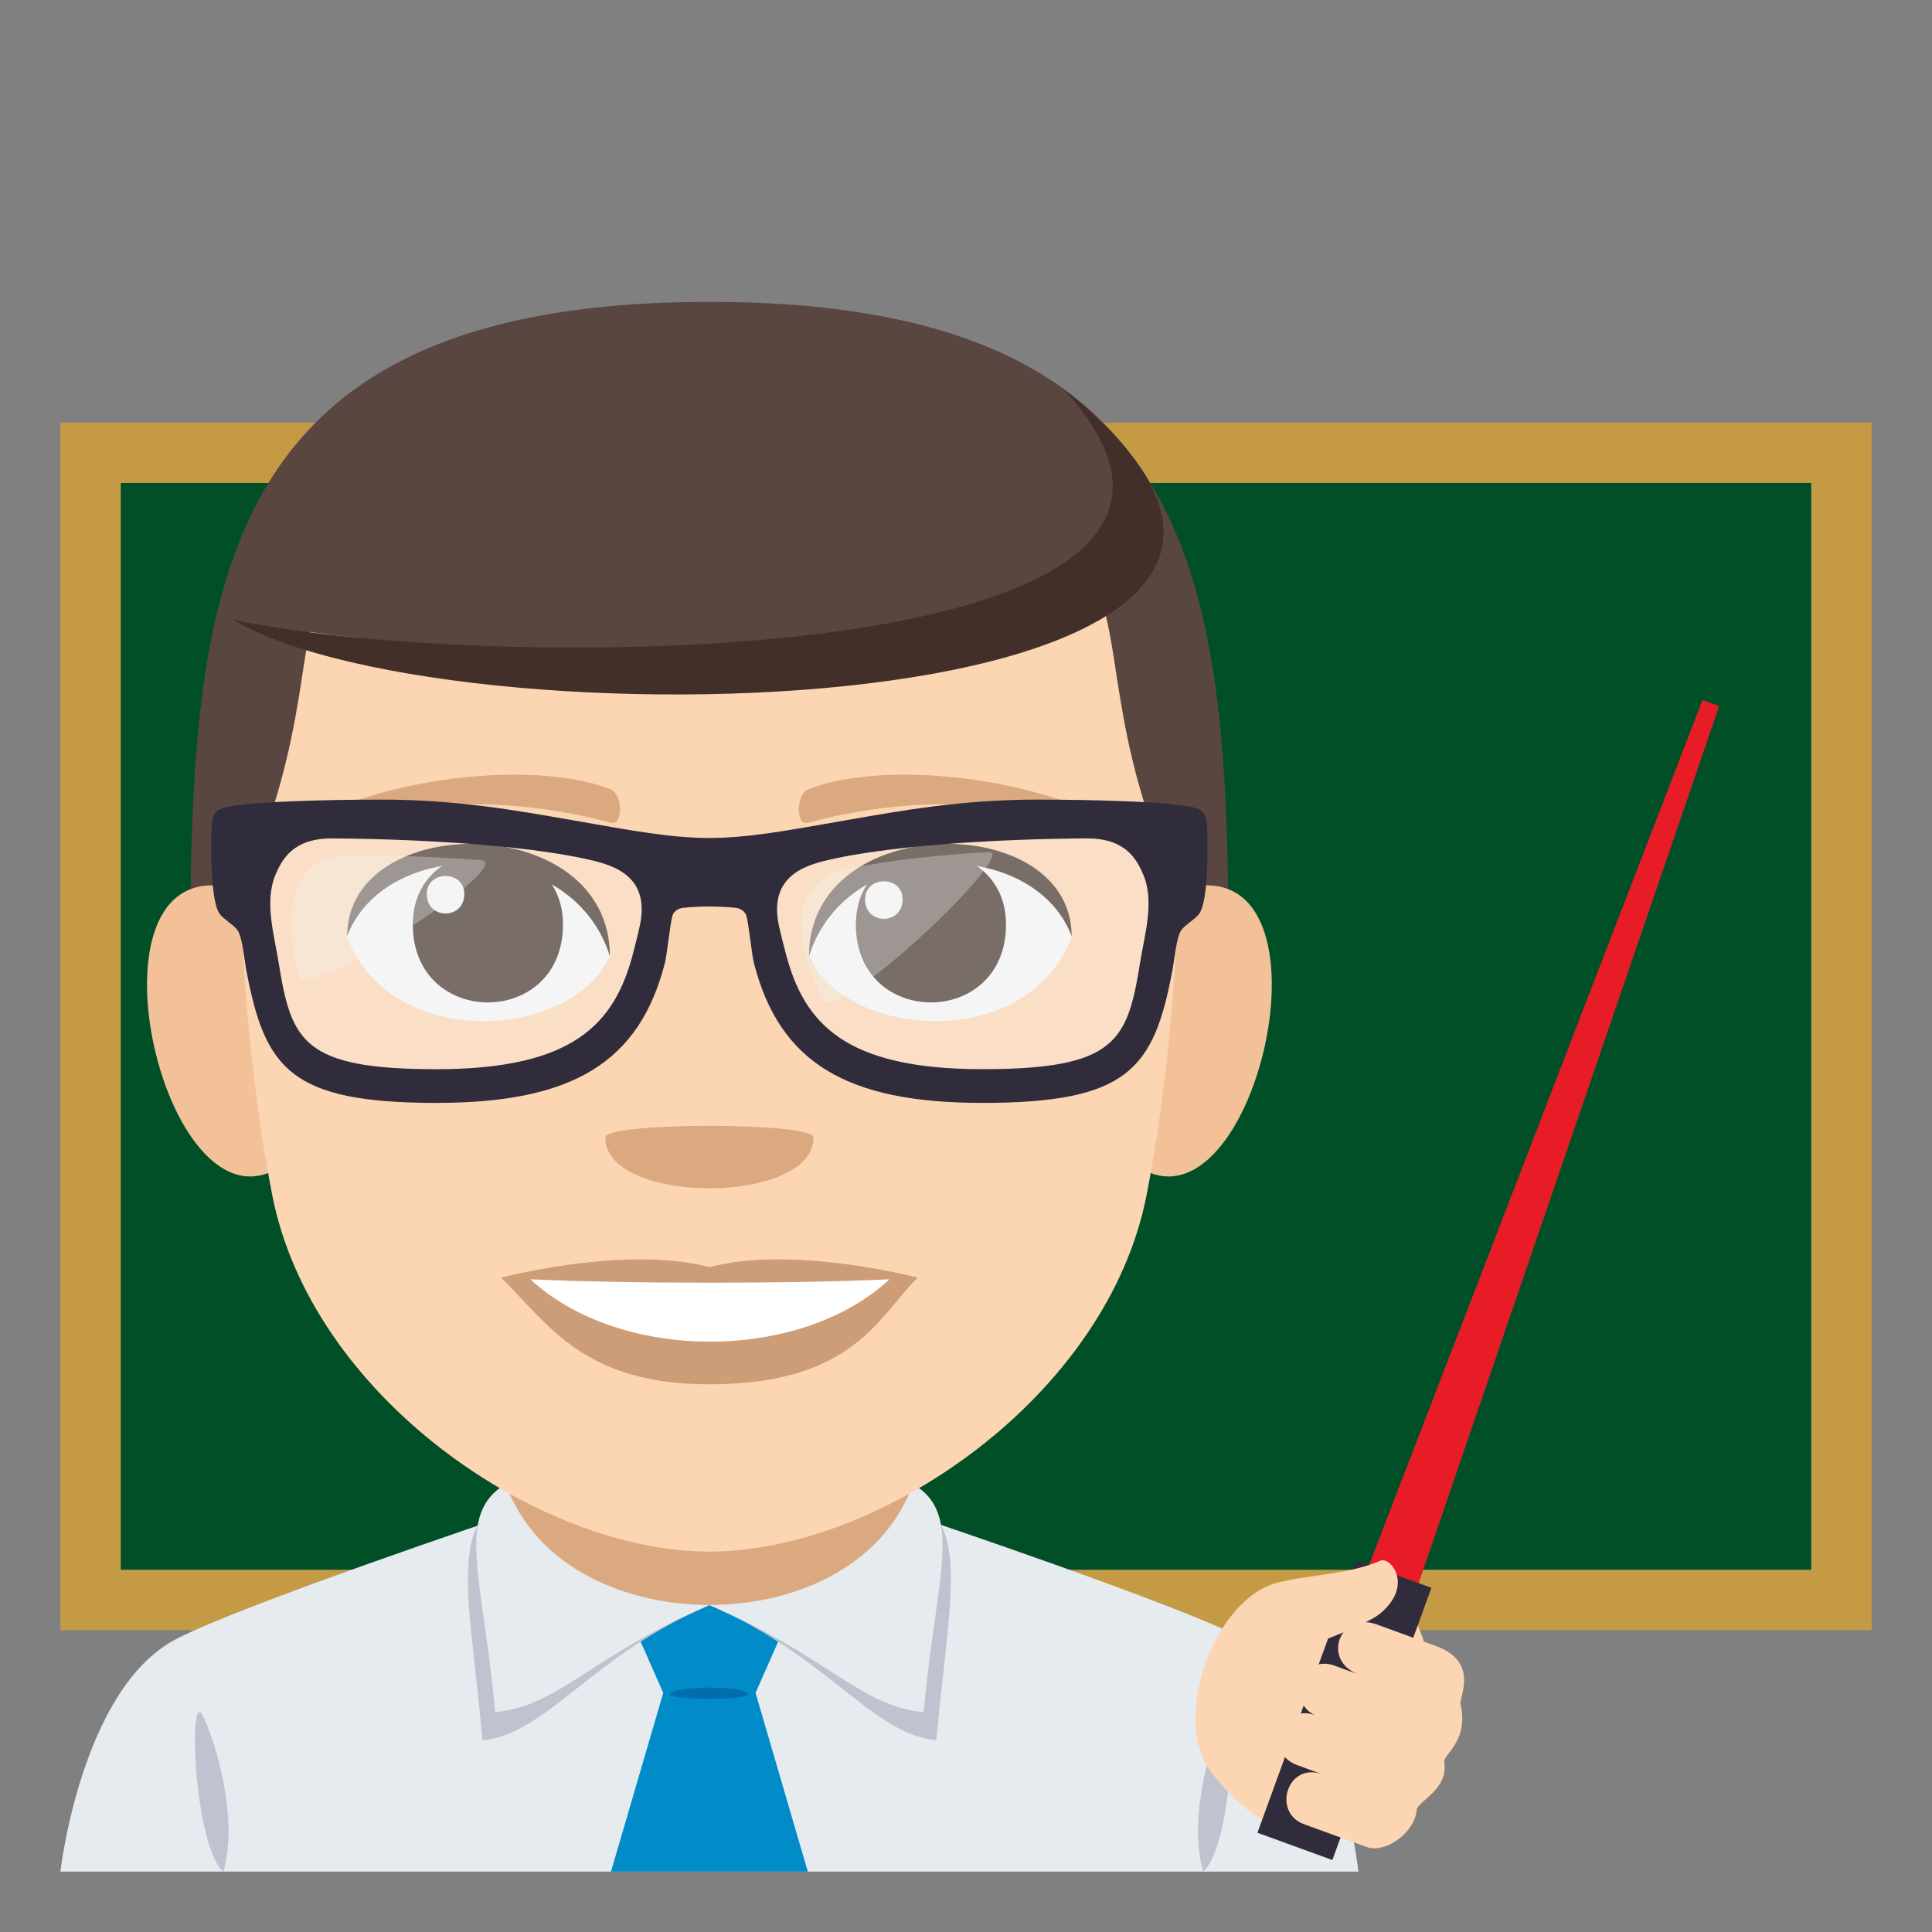 <?xml version="1.0" encoding="utf-8"?>
<!-- Generator: Adobe Illustrator 15.0.0, SVG Export Plug-In . SVG Version: 6.00 Build 0)  -->
<!DOCTYPE svg PUBLIC "-//W3C//DTD SVG 1.1//EN" "http://www.w3.org/Graphics/SVG/1.1/DTD/svg11.dtd">
<svg version="1.1" id="Layer_1" xmlns="http://www.w3.org/2000/svg" xmlns:xlink="http://www.w3.org/1999/xlink" x="0px" y="0px"
	 width="64px" height="64px" viewBox="0 0 64 64" enable-background="new 0 0 64 64" xml:space="preserve">
<rect x="0" y="0" width="64" height="64" fill="#808080" stroke="none"/>
<rect x="2" y="14" fill="#C49A45" width="60" height="40"/>
<rect x="4" y="16" fill="#014F27" width="56" height="36"/>
<path fill="#E6EBEF" d="M5.813,54.308c2.15-1.134,11.076-4.13,11.076-4.13h13.293c0,0,8.918,2.989,11.055,4.127
	C44.346,55.957,45,62,45,62H2C2,62,2.693,55.952,5.813,54.308"/>
<rect x="16.717" y="46.039" fill="#DBA97F" width="13.566" height="7.333"/>
<path fill="#BEC3CF" d="M40.51,56.885c-0.57,1.277-1.109,3.59-0.652,5.114C40.84,61.162,41.041,55.697,40.51,56.885"/>
<path fill="#BEC3CF" d="M7.398,62c0.459-1.524-0.08-3.841-0.654-5.114C6.213,55.696,6.414,61.161,7.398,62"/>
<polygon fill="#018BC9" points="26.76,62 25.029,56.08 25.838,54.245 23.5,53.168 21.162,54.245 21.971,56.08 20.24,62 "/>
<path fill="#006DAE" d="M24.631,56.016c-0.447-0.15-1.814-0.15-2.262,0C21.342,56.361,25.658,56.361,24.631,56.016z"/>
<path fill="#BEC3CF" d="M23.5,53.168c-2.582,0-5.834-0.554-6.908-3.463c-1.693,1.001-1.014,3.463-0.609,7.944
	C18.098,57.454,19.594,54.841,23.5,53.168z"/>
<path fill="#E6EBEF" d="M23.5,53.168c-2.582,0-5.672-1.096-6.748-4.005c-1.693,1-0.752,3.071-0.35,7.554
	C18.518,56.521,19.594,54.841,23.5,53.168z"/>
<path fill="#BEC3CF" d="M23.5,53.168c2.582,0,5.834-0.554,6.908-3.463c1.693,1.001,1.014,3.463,0.609,7.944
	C28.902,57.454,27.406,54.841,23.5,53.168z"/>
<path fill="#E6EBEF" d="M23.5,53.168c2.582,0,5.672-1.096,6.748-4.005c1.693,1,0.752,3.071,0.35,7.554
	C28.482,56.521,27.406,54.841,23.5,53.168z"/>
<path fill="#FCD5B2" d="M40.098,58.667c-1.32-1.734,0.15-5.775,2.277-6.254C51.783,50.298,45.943,66.337,40.098,58.667z"/>
<polygon fill="#E81C27" points="45.248,52.11 46.902,52.713 56.951,23.388 56.398,23.188 "/>
<rect x="43.201" y="51.885" transform="matrix(-0.94 -0.342 0.342 -0.94 67.001 125.162)" fill="#302C3B" width="2.641" height="9.593"/>
<path fill="#FCD5B2" d="M47.561,54.524l-1.951-0.711c-1.24-0.451-1.842,1.203-0.602,1.655l-0.828-0.301
	c-0.494-0.182-0.977,0.112-1.127,0.526c-0.148,0.413,0.113,0.977,0.525,1.127c-1.158-0.421-1.76,1.233-0.6,1.654l0.826,0.302
	c-1.158-0.421-1.678,1.263-0.604,1.654l2.043,0.743c0.641,0.266,1.633-0.487,1.684-1.207c0.021-0.3,1.059-0.668,0.916-1.594
	c-0.039-0.254,0.826-0.7,0.539-1.923C48.33,56.223,49.02,55.056,47.561,54.524z"/>
<path fill="#FCD5B2" d="M42.713,52.345c-0.982,0.228,0.107,2.309,0.531,2.217c0,0,1.977-0.705,2.463-1.102
	c1.143-0.939,0.354-1.905,0.021-1.76C44.76,52.125,43.422,52.18,42.713,52.345z"/>
<path fill="#594640" d="M23.5,10C6.302,10,6.296,20.348,6.296,33.287h34.406C40.702,20.348,40.697,10,23.5,10z"/>
<path fill="#F2C198" d="M9.712,38.317c1.863-1.733,0.172-8.539-2.23-8.948C2.348,28.493,5.693,42.062,9.712,38.317z"/>
<path fill="#F2C198" d="M37.287,38.317c-1.863-1.733-0.172-8.539,2.23-8.948C44.65,28.493,41.309,42.06,37.287,38.317z"/>
<path fill="#FCD5B2" d="M23.5,16.9c-17.968,0-10.729,2.081-15.525,12.636c0,0,0.035,4.84,1.039,10.031
	C10.309,46.261,17.841,51.4,23.5,51.4c5.659,0,13.191-5.14,14.486-11.833c1.005-5.191,1.039-10.031,1.039-10.031
	C34.229,18.98,41.469,16.9,23.5,16.9z"/>
<path fill="#F5F5F5" d="M35.5,31.042c-1.496,3.901-7.587,3.329-8.702,0.601C27.645,27.26,34.677,26.886,35.5,31.042z"/>
<path fill="#45332C" d="M28.352,30.628c0,3.438,4.973,3.438,4.973,0C33.324,27.435,28.352,27.435,28.352,30.628z"/>
<path fill="#45332C" d="M35.5,31.015c0-4.187-8.702-4.187-8.702,0.662C28.041,27.699,34.257,27.699,35.5,31.015z"/>
<path fill="#F5F5F5" d="M11.5,31.042c1.497,3.901,7.589,3.329,8.703,0.601C19.355,27.26,12.324,26.886,11.5,31.042z"/>
<path fill="#45332C" d="M18.649,30.628c0,3.438-4.974,3.438-4.974,0C13.676,27.435,18.649,27.435,18.649,30.628z"/>
<path fill="#45332C" d="M11.5,31.015c0-4.186,8.703-4.186,8.703,0.66C18.961,27.699,12.743,27.699,11.5,31.015z"/>
<path fill="#F5F5F5" d="M28.657,29.792c0,0.86,1.243,0.86,1.243,0C29.9,28.994,28.657,28.994,28.657,29.792z"/>
<path fill="#F5F5F5" d="M15.381,29.617c0,0.859-1.243,0.859-1.243,0C14.138,28.819,15.381,28.819,15.381,29.617z"/>
<path fill="#CC9D76" d="M23.5,41.976c-2.78-0.74-6.9,0.349-6.9,0.349c1.569,1.538,2.719,3.532,6.9,3.532
	c4.792,0,5.604-2.266,6.9-3.532C30.399,42.324,26.275,41.235,23.5,41.976z"/>
<path fill="#FFFFFF" d="M17.571,42.378c2.954,2.746,8.924,2.763,11.896,0C26.315,42.528,20.742,42.529,17.571,42.378z"/>
<path fill="#DBA97F" d="M35.896,26.787c-2.965-1.223-7.023-1.462-9.107-0.647c-0.439,0.172-0.425,1.225-0.036,1.118
	c2.987-0.813,6.426-0.875,9.255,0.108C36.388,27.5,36.342,26.969,35.896,26.787z"/>
<path fill="#DBA97F" d="M11.103,26.787c2.964-1.223,7.022-1.462,9.107-0.647c0.439,0.172,0.425,1.225,0.036,1.118
	c-2.987-0.813-6.426-0.875-9.254,0.108C10.611,27.5,10.657,26.969,11.103,26.787z"/>
<path fill="#594640" d="M37.238,15.314c6.408,8.789-23.337,6.496-29.524,5.214C7.714,20.529,16.801,8.135,37.238,15.314z"/>
<path fill="#422F2A" d="M7.714,20.529c8.886,1.87,36.054,1.61,27.503-7.657C49.158,23.994,15.238,24.984,7.714,20.529z"/>
<path fill="#DBA97F" d="M26.95,37.681c0,2.244-6.9,2.244-6.9,0C20.049,37.165,26.95,37.165,26.95,37.681z"/>
<path opacity="0.3" fill="#F5F5F5" d="M25.223,28.539c-0.541,8.816,8.375,8.167,12.104,6.458
	C40.307,27.496,39.473,25.352,25.223,28.539z"/>
<path opacity="0.3" fill="#F5F5F5" d="M32.748,28.223c-1.5,0.091-3.176,0.249-4.467,0.528c-0.797,0.172-2.809,0.621-1.035,4.349
	C27.678,34.006,33.824,28.157,32.748,28.223z"/>
<path opacity="0.3" fill="#F5F5F5" d="M8.473,27.581c-1.473,9.896,6.082,9.5,10.916,7.521C27.91,25.289,11.307,26.935,8.473,27.581z
	"/>
<path opacity="0.3" fill="#F5F5F5" d="M15.912,28.49c-1.963-0.145-3.783-0.165-4.324-0.165c-1.236,0-2.449,0.79-1.689,4
	C10.117,33.251,17.227,28.586,15.912,28.49z"/>
<path fill="#302C3B" d="M38.859,26.643c-0.566-0.07-2.344-0.155-4.5-0.155c-2.473,0-4.447,0.354-6.391,0.694
	c-1.928,0.339-3.213,0.577-4.469,0.577c-1.258,0-2.541-0.238-4.469-0.577c-1.945-0.341-3.918-0.694-6.393-0.694
	c-2.156,0-3.934,0.085-4.5,0.155C7,26.782,7,26.782,7,28.037c0,1.835,0.211,2.154,0.299,2.265c0.121,0.148,0.459,0.354,0.568,0.511
	c0.162,0.229,0.219,0.939,0.297,1.349c0.615,3.248,1.463,4.373,6.297,4.373c4.502,0,6.719-1.337,7.566-4.639
	c0.063-0.246,0.174-1.3,0.244-1.546c0.025-0.097,0.115-0.242,0.35-0.277c0.313-0.031,0.598-0.044,0.879-0.044
	s0.564,0.013,0.879,0.044c0.232,0.035,0.322,0.181,0.35,0.277c0.068,0.246,0.18,1.3,0.244,1.546
	c0.846,3.302,3.064,4.639,7.564,4.639c4.836,0,5.684-1.125,6.297-4.373c0.078-0.409,0.137-1.119,0.297-1.349
	c0.109-0.157,0.447-0.362,0.568-0.511c0.09-0.11,0.301-0.43,0.301-2.265C40,26.782,40,26.782,38.859,26.643z M21.201,30.638
	c-0.057,0.266-0.133,0.576-0.236,0.968c-0.605,2.289-1.945,3.813-6.504,3.813c-4.418,0-4.811-0.922-5.227-3.511
	c-0.154-0.966-0.486-2.035-0.107-2.933c0.213-0.5,0.576-1.201,1.855-1.201c0.934,0,5.551,0.061,8.391,0.673
	C20.201,28.625,21.549,28.937,21.201,30.638z M37.764,31.907c-0.416,2.589-0.807,3.511-5.227,3.511
	c-4.559,0-5.896-1.523-6.502-3.813c-0.105-0.392-0.18-0.702-0.238-0.968c-0.346-1.701,1.002-2.013,1.83-2.191
	c2.84-0.612,7.457-0.673,8.391-0.673c1.277,0,1.643,0.701,1.854,1.201C38.252,29.872,37.918,30.941,37.764,31.907z"/>
</svg>
